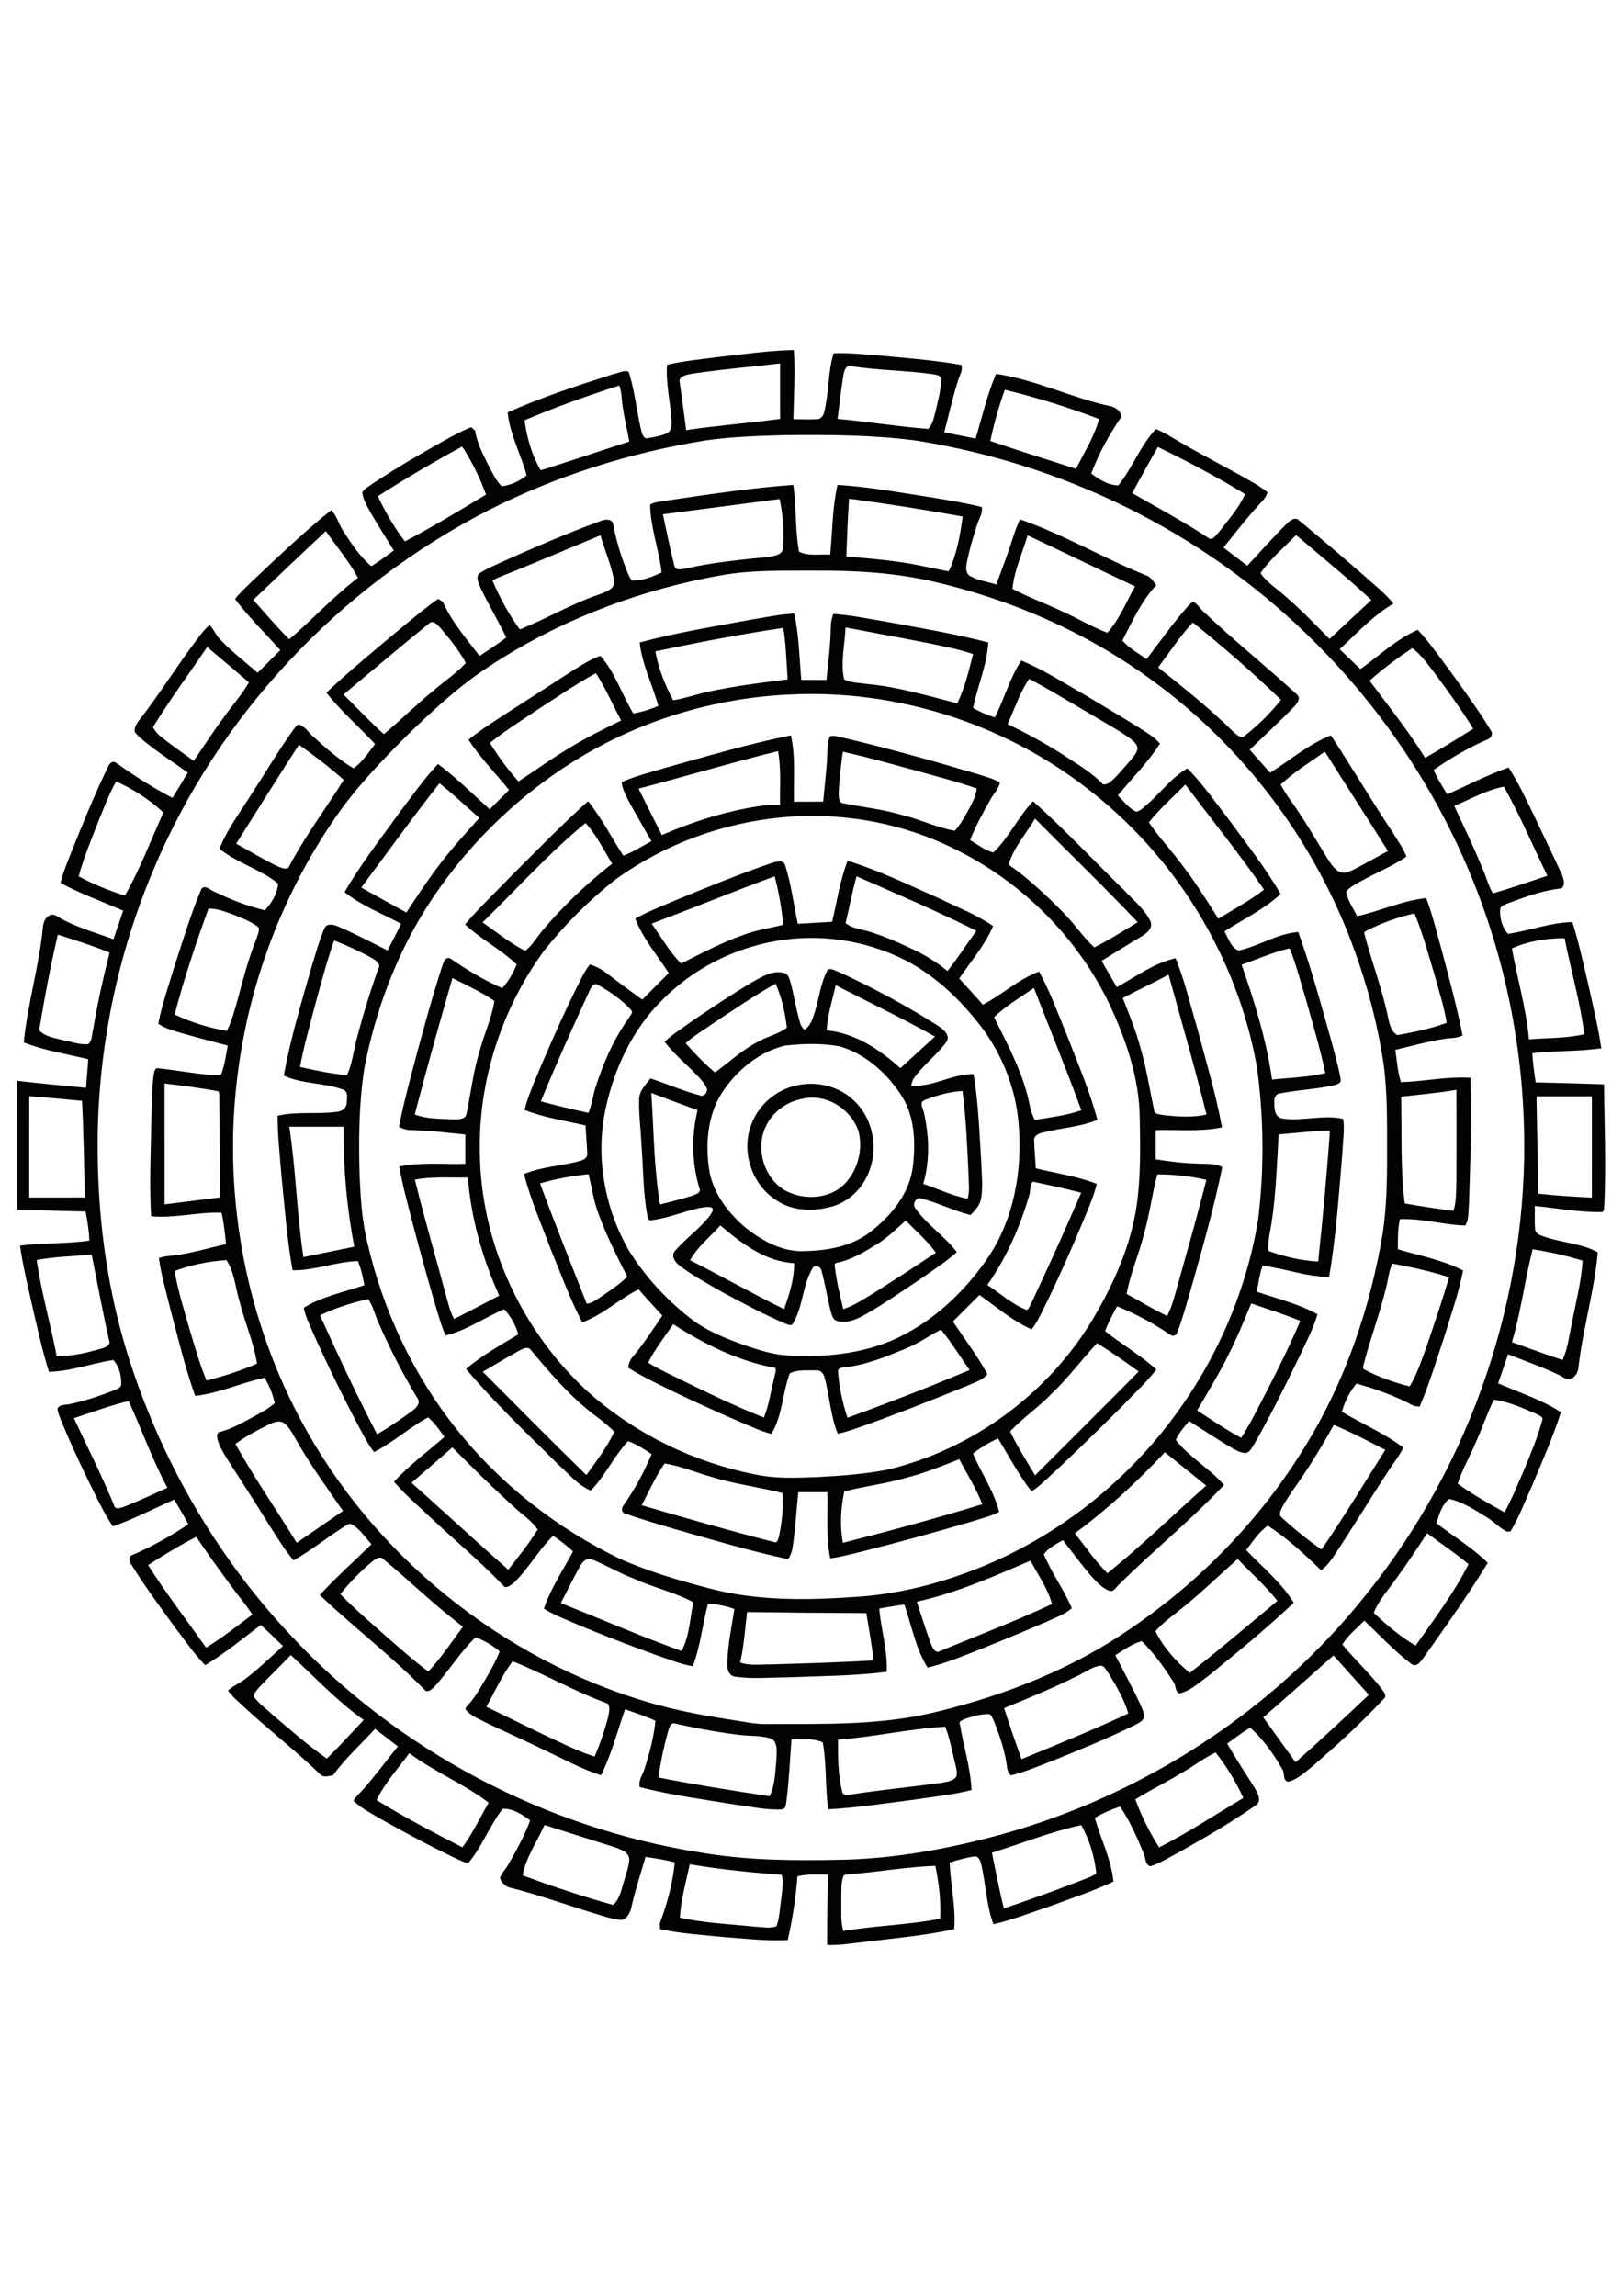 <?xml version="1.0" encoding="UTF-8" standalone="no"?>
<svg
   xmlns:dc="http://purl.org/dc/elements/1.1/"
   xmlns:cc="http://creativecommons.org/ns#"
   xmlns:rdf="http://www.w3.org/1999/02/22-rdf-syntax-ns#"
   xmlns:svg="http://www.w3.org/2000/svg"
   xmlns="http://www.w3.org/2000/svg"
   xmlns:sodipodi="http://sodipodi.sourceforge.net/DTD/sodipodi-0.dtd"
   xmlns:inkscape="http://www.inkscape.org/namespaces/inkscape"
   width="210mm"
   height="297mm"
   viewBox="0 0 595.276 841.89"
   version="1.1"
   id="svg226"
   sodipodi:docname="sun_mandala_2.svg"
   inkscape:version="0.92.4 (5da689c313, 2019-01-14)">
  <title
     id="title1059">Sun Mandala</title>
  <defs
     id="defs230" />
  <sodipodi:namedview
     pagecolor="#ffffff"
     bordercolor="#666666"
     borderopacity="1"
     objecttolerance="10"
     gridtolerance="10"
     guidetolerance="10"
     inkscape:pageopacity="0"
     inkscape:pageshadow="2"
     inkscape:window-width="3840"
     inkscape:window-height="2004"
     id="namedview228"
     showgrid="false"
     units="mm"
     inkscape:zoom="1.251579"
     inkscape:cx="870.51682"
     inkscape:cy="238.05489"
     inkscape:window-x="-16"
     inkscape:window-y="-16"
     inkscape:window-maximized="1"
     inkscape:current-layer="svg226" />
  <g
     id="g1097"
     transform="matrix(0.755,0,0,0.755,-3.15,87.012)">
    <path
       d="m 352.98,58.15 c 12.25,-1.36 24.49,-3.12 36.83,-3.4 0.78,11.2 -0.05,22.42 -0.21,33.63 3.78,-0.08 7.58,0.2 11.37,-0.04 2.02,0.07 3.26,-1.77 3.63,-3.54 2.27,-9.35 1.71,-19.21 4.54,-28.46 7.62,-0.33 15.23,0.59 22.82,1.13 13.11,1.22 26.26,2.24 39.24,4.52 0.87,2.6 -0.85,4.95 -1.53,7.37 -2.72,8.32 -4.55,16.89 -6.79,25.35 5.08,1.04 10.17,2 15.24,3.06 3.19,-10.52 5.6,-21.32 9.95,-31.44 19.19,2.81 36.87,11.73 55.81,15.77 2.4,0.54 5.5,2.87 4.74,5.59 -5.81,8.4 -10.73,17.52 -14.33,27.09 3.82,2.81 8.34,5.76 13.2,5.7 6.86,-8.57 10.65,-19.32 18.22,-27.35 2.51,1.09 4.97,2.32 7.3,3.76 12.38,7.49 25.36,13.94 37.93,21.11 3.11,1.75 6.2,3.58 8.97,5.85 -0.69,2.66 -2.78,4.5 -4.52,6.47 -5.96,6.51 -11.31,13.53 -16.85,20.38 3.84,2.95 7.7,5.89 11.55,8.83 6.39,-6.79 12.51,-13.84 19.15,-20.38 1.54,-1.51 4.11,-3.65 6.1,-1.56 10.57,8.72 20.98,17.63 31.33,26.61 4.9,4.47 10.25,8.54 14.44,13.73 -9.94,5.83 -17.77,14.37 -26.13,22.15 3.38,3.19 6.66,6.5 10.09,9.65 9.15,-6.51 17.46,-14.56 27.86,-19.06 6.49,7.05 11.92,14.99 17.63,22.67 6.11,8.6 12.37,17.11 17.8,26.16 1.42,1.59 0.21,3.75 -1.54,4.39 -9.24,3.96 -17.97,9.08 -26.2,14.83 1.83,4.15 4.23,8 6.61,11.86 9.89,-4.45 19.56,-9.46 29.82,-13.03 5.16,7.98 9.07,16.68 13.25,25.19 4.21,9.04 8.63,17.99 12.75,27.08 0.76,1.99 1.73,5.04 -0.48,6.44 -9.03,0.95 -17.62,4.18 -26.08,7.31 -1.43,0.73 -3.66,1.17 -3.58,3.22 -0.11,4.08 1.02,8.42 3.79,11.54 10.51,-1.52 20.63,-5.53 31.33,-5.72 3.38,10.78 5.7,21.85 8.31,32.83 2.04,9.46 4.39,18.88 5.74,28.48 -11.11,1.55 -22.39,1.12 -33.53,2.39 0.29,4.75 0.91,9.47 1.66,14.16 11.07,0.25 22.14,0.56 33.21,0.93 0.16,19.51 1.04,39.04 0.13,58.54 -0.31,1.17 0.33,3.66 -1.62,3.51 -10.79,0.15 -21.45,-1.89 -32.15,-2.98 0.08,3.78 -0.18,7.59 0.13,11.37 0.08,1.34 1.26,2.28 2.4,2.81 9.05,3.72 19.37,3.6 28.05,8.33 -1.64,18.88 -7.28,37.17 -9.38,56 -0.21,2.4 -1.69,4.94 -4.11,5.63 -2.11,0.4 -3.7,-1.35 -5.5,-2.09 -7.97,-3.85 -16.36,-6.73 -24.6,-9.96 -1.61,4.69 -3.2,9.38 -4.82,14.07 10.22,4.54 21.09,7.9 30.53,14.03 -3.99,12.41 -9.32,24.34 -14.32,36.37 -3.34,7.22 -6.04,14.8 -10.24,21.58 -0.46,0.01 -1.38,0.02 -1.85,0.03 -3.56,-1.88 -6.29,-5.03 -9.79,-7.04 -5.72,-3.51 -11.54,-7.4 -18.18,-8.82 -3.46,2.84 -4.8,7.61 -6.17,11.77 8.33,6.42 17.44,11.9 25,19.27 -9.52,15.5 -20.05,30.36 -30.58,45.19 -1.65,2.19 -3.87,6.39 -6.99,3.58 -8.08,-6.18 -15.01,-13.72 -22.4,-20.69 -3.67,3.74 -7.9,7.05 -10.67,11.58 6,7.35 13.05,13.77 18.86,21.27 1.07,1.55 3.22,3.7 1.04,5.34 -10.58,11.41 -22.16,21.88 -33.87,32.11 -3.86,2.99 -7.51,6.79 -12.4,7.96 -2.78,-0.6 -1.47,-4.39 -2.92,-6.26 -4.2,-7.33 -9.2,-14.38 -15.52,-20.04 -3.87,2.35 -7.44,5.15 -11.14,7.76 4.19,7.34 8.86,14.39 13.37,21.54 1.48,2.52 3.75,6.75 0.21,8.61 -11.74,8.28 -24.25,15.41 -36.74,22.49 -4.67,2.42 -9.16,5.35 -14.19,6.97 -2.62,-0.78 -2.21,-4.16 -3.2,-6.2 -3.21,-7.88 -6.72,-15.75 -11.48,-22.83 -4.26,1.45 -8.45,3.18 -12.28,5.54 2.93,10.33 8.02,20.14 9.05,30.93 -9.94,4.59 -20.32,8.09 -30.58,11.85 -9.18,3.12 -18.26,6.62 -27.72,8.86 -3.53,-9.48 -3.65,-19.76 -6.03,-29.52 -0.36,-1.49 -1.05,-3.23 -2.78,-3.47 -4.23,0.54 -8.38,1.67 -12.41,3.05 0.34,10.81 3.04,21.51 2.16,32.34 -13.7,3 -27.71,4.22 -41.6,5.96 -6.7,0.65 -13.37,1.93 -20.12,1.7 -0.08,-11.39 0.21,-22.78 0.39,-34.17 -4.96,0.09 -10.01,-0.49 -14.84,0.85 -0.81,10.41 -2.34,20.79 -4.72,30.96 -10.64,0.52 -21.27,-0.79 -31.87,-1.55 -10.08,-1.05 -20.26,-1.63 -30.18,-3.81 -0.02,-0.7 -0.04,-2.09 -0.06,-2.79 3.57,-9.53 6.24,-19.52 7.27,-29.65 -4.69,-1.19 -9.46,-1.91 -14.23,-2.64 -2.38,8.35 -5.16,16.59 -7,25.08 -0.73,2.61 -2.52,6.05 -5.77,5.48 -5,-0.66 -9.74,-2.46 -14.55,-3.87 -13,-4.06 -25.86,-8.6 -39.08,-11.89 -2.02,-0.77 -3.75,-2.49 -4.29,-4.6 0.81,-2.54 2.97,-4.35 4.18,-6.69 3.89,-6.86 7.77,-13.79 10.47,-21.21 -3.79,-2.89 -8.51,-5.9 -13.32,-5.65 -6.37,8.16 -9.92,18.22 -16.6,26.18 -1.49,0.37 -2.86,-0.74 -4.22,-1.17 -12.49,-5.83 -24.63,-12.36 -36.67,-19.06 -5.13,-3.06 -10.63,-5.67 -14.99,-9.83 1.17,-2.26 3.23,-3.81 4.85,-5.72 5.81,-6.69 11.14,-13.78 16.69,-20.7 -3.66,-2.87 -7.4,-5.64 -11.07,-8.5 -6.9,7.41 -14.44,14.31 -20.43,22.5 -1.89,0.32 -4.18,1.15 -5.88,-0.12 -11.39,-11.02 -23.91,-20.79 -35.62,-31.46 -3.29,-3.06 -6.81,-5.92 -9.55,-9.51 2.34,-2.21 5.37,-3.39 7.92,-5.31 6.7,-4.95 12.6,-10.85 18.83,-16.35 -3.59,-3.41 -7.12,-6.89 -10.77,-10.25 -8.89,6.67 -17.47,13.84 -27.04,19.56 -5.38,-5.56 -9.78,-11.96 -14.47,-18.1 -7.3,-10.07 -14.74,-20.07 -21.3,-30.64 -1,-1.37 -1.86,-3.83 0.19,-4.72 9.58,-4.1 18.79,-9.16 27.39,-15.05 -2.13,-4.07 -4.52,-8 -6.85,-11.95 -9.9,4.42 -19.58,9.41 -29.82,13.03 -4.97,-7.43 -8.59,-15.64 -12.59,-23.61 -4.26,-8.87 -8.42,-17.79 -12.17,-26.89 -0.83,-2.17 -1.86,-4.31 -2.15,-6.63 1.04,-2.31 4.04,-1.75 6.06,-2.29 7.25,-1.49 14.3,-3.91 21.2,-6.55 1.38,-0.73 3.71,-1.13 3.73,-3.1 0.1,-4.17 -0.96,-8.64 -3.88,-11.76 -10.45,1.67 -20.56,5.5 -31.21,5.76 -3.1,-9.57 -5.14,-19.43 -7.5,-29.19 -2.35,-10.66 -5.02,-21.27 -6.6,-32.08 11.18,-1.5 22.54,-0.81 33.7,-2.46 -0.14,-4.77 -0.89,-9.48 -1.85,-14.14 -11.08,-0.22 -22.15,-0.57 -33.23,-0.91 0,-20.85 -0.01,-41.71 0,-62.56 11.14,1.27 22.31,2.34 33.47,3.4 0.36,-4.63 0.75,-9.26 1.09,-13.89 -10.49,-2.56 -21.29,-4.18 -31.37,-8.16 1.96,-18.95 7.55,-37.33 9.37,-56.3 0.22,-2.38 1.53,-5.18 4.1,-5.69 2.32,-0.25 4,1.71 5.97,2.59 7.73,3.86 16.05,6.33 24.16,9.27 1.55,-4.64 3.16,-9.26 4.73,-13.89 -10.18,-4.37 -20.63,-8.16 -30.4,-13.42 1.06,-4.9 3.13,-9.49 4.89,-14.16 5.66,-14.15 11.37,-28.3 18.03,-42.02 0.59,-1.65 2.21,-3.51 4.04,-2.17 8.75,6.23 17.84,12.06 27.39,17.02 2.53,-4.07 5,-8.18 7.44,-12.3 -7.1,-5.05 -14.44,-9.77 -21.19,-15.28 -1.67,-1.42 -3.48,-2.77 -4.65,-4.66 -0.07,-2.03 0.96,-3.85 2.16,-5.39 10.46,-13.38 19.28,-27.94 29.68,-41.35 1.38,-1.82 2.89,-3.53 4.58,-5.06 1.92,2.02 2.92,4.7 4.84,6.73 5.62,6.1 12.27,11.1 18.51,16.54 3.67,-3.68 7.35,-7.35 11.02,-11.02 -7.39,-8.21 -15.31,-15.99 -22.01,-24.8 2.53,-3.27 5.64,-6.01 8.57,-8.89 12.48,-11.72 24.82,-23.65 38.22,-34.31 2.81,2.93 3.65,7.07 5.92,10.37 3.92,6.06 7.96,12.26 13.58,16.9 3.73,-2.39 7.3,-5.02 10.85,-7.66 -3.76,-6.14 -7.69,-12.17 -11.29,-18.41 -1.65,-3.08 -3.59,-6.17 -4.05,-9.7 1.01,-1.92 3.16,-2.9 4.81,-4.2 11.34,-7.52 23.09,-14.42 34.98,-21.03 4.31,-2.34 8.58,-4.77 13.17,-6.53 0.47,0.42 1.42,1.25 1.89,1.67 0.95,6.23 4.03,11.84 6.75,17.44 1.87,3.28 3.34,6.96 6.17,9.56 4.44,-0.46 8.62,-2.51 12.08,-5.27 -2.75,-10.28 -8.13,-19.88 -9.19,-30.58 16.61,-7.45 33.99,-13.07 51.32,-18.6 2.39,-0.39 5.14,-2.14 7.44,-1.2 3.06,9.39 3.87,19.33 6.2,28.9 0.44,1.48 1.1,3.97 3.18,3.39 3.16,-0.53 6.41,-1.06 9.34,-2.43 2.16,-1.17 2.21,-3.99 2.12,-6.14 -0.56,-9.03 -2.85,-17.94 -2.2,-27.04 8.13,-1.97 16.5,-2.65 24.77,-3.79 m -13.1,8.19 c -2.34,0.47 -6.33,1.16 -5.45,4.44 1.09,7.63 2.11,15.26 3.09,22.9 15.15,-2.3 30.45,-3.41 45.63,-5.48 -0.04,-8.98 -0.02,-17.96 -0.01,-26.94 -14.42,1.73 -28.91,2.88 -43.26,5.08 m 74.09,0.39 c -1.28,7.11 -1.92,14.31 -2.91,21.47 14.7,1.32 29.3,3.72 44,4.88 2.36,-2.26 2.79,-5.71 3.67,-8.71 1.06,-5.12 2.71,-10.24 2.54,-15.51 -0.04,-2.02 -2.3,-1.97 -3.74,-2.34 -13.14,-1.94 -26.49,-1.83 -39.61,-3.92 -2.7,-0.98 -3.63,2.14 -3.95,4.13 m -154.94,22.12 c 1.06,8.45 3.53,16.92 7.8,24.33 14.42,-4.48 28.7,-9.39 43.08,-13.97 -1.25,-7.08 -3.14,-14.05 -3.72,-21.23 -0.12,-2.03 -0.46,-4.05 -1.15,-5.98 -15.56,4.95 -30.98,10.47 -46.01,16.85 m 233.28,-14.8 c -2.91,8.11 -5.25,16.44 -7.04,24.88 13.81,4.77 27.78,9.01 41.66,13.56 3.88,-7.99 8.89,-15.57 11.17,-24.23 -14.93,-5.7 -30.25,-10.47 -45.79,-14.21 m -105.21,22.01 c -13.35,0.31 -26.74,0.73 -39.97,2.56 -36.64,5.9 -72.48,17.15 -105.6,33.93 -72.33,37.01 -131.43,99.75 -162.86,174.79 -17.41,41.22 -26.63,85.87 -27.05,130.61 -0.31,34.83 3.95,69.84 14.13,103.2 15.71,51.03 42.83,98.64 79.4,137.6 52.31,56.22 123.84,93.98 199.69,105.83 22.17,3.79 44.75,3.93 67.18,3.49 26.89,-0.47 53.54,-5.43 79.41,-12.54 69.08,-19.3 132.09,-60.34 176.68,-116.64 51.09,-63.55 78.78,-145.44 76.41,-226.98 -1.18,-45.29 -11.39,-90.34 -29.97,-131.66 -29.02,-64.78 -78.43,-120.22 -139.57,-156.31 -38.64,-22.94 -81.72,-38.26 -126.09,-45.26 -20.47,-2.67 -41.18,-2.79 -61.79,-2.62 M 187.72,125.77 c 3.66,7.7 7.95,15.18 13.16,21.95 13.45,-7.03 26.4,-14.94 39.41,-22.74 -2.99,-8.17 -6.86,-16.06 -11.6,-23.36 -13.94,7.55 -27.62,15.6 -40.97,24.15 m 366.44,-1.53 c 12.66,7.29 25.57,14.17 37.76,22.24 1.98,0.19 3.06,-2.01 4.34,-3.21 4.53,-5.97 9.73,-11.61 12.78,-18.55 -13.71,-8.33 -27.93,-15.87 -42.37,-22.87 -4.29,7.4 -8.35,14.92 -12.51,22.39 m -426.95,51.88 c 5.78,6.43 11.33,13.08 17.49,19.15 11.35,-9.7 21.49,-20.79 33.36,-29.88 -4.34,-8.11 -10.37,-15.13 -15.57,-22.69 -11.84,11.06 -23.58,22.22 -35.28,33.42 m 489.28,-12.98 c 3.16,4.56 7.98,7.47 12.03,11.14 7.56,6.54 14.54,13.69 21.53,20.83 6.76,-6.32 13.5,-12.67 20.34,-18.92 -11.78,-10.98 -24.34,-21.08 -36.56,-31.56 -5.94,6.01 -12.46,11.56 -17.34,18.51 m -538,74.78 c 1.02,2.04 2.59,3.72 4.4,5.1 4.99,3.93 10.23,7.54 15.37,11.28 4.87,-6.88 9.31,-14.05 14.38,-20.79 4.08,-5.82 8.9,-11.13 12.47,-17.31 -6.76,-5.74 -13.48,-11.52 -20.29,-17.2 -8.76,12.98 -18.09,25.59 -26.33,38.92 m 591.03,-22.54 c 9.2,12.33 18.83,24.38 26.98,37.45 7.93,-4.45 15.64,-9.3 23.36,-14.12 -5.87,-9.52 -12.48,-18.56 -19.13,-27.54 -3.26,-4.07 -6.21,-8.54 -10.49,-11.62 -7.22,4.85 -14.26,10 -20.72,15.83 M 52.51,282.29 c -3.62,9.27 -7.48,18.48 -10.13,28.09 7.13,3.9 14.73,6.93 22.47,9.37 7.37,-12.88 12.57,-26.87 18.71,-40.35 -6.7,-6.26 -14.6,-11.35 -22.97,-15.09 -3.26,5.72 -5.53,11.92 -8.08,17.98 m 658.14,-6.12 c 4.86,10.47 9.84,20.89 14.22,31.58 1.51,3.63 2.47,7.52 4.57,10.89 8.91,-2.53 17.64,-5.65 26.45,-8.52 -7.05,-14.41 -13.26,-29.27 -21.13,-43.27 -8.54,1.6 -16.15,6.05 -24.11,9.32 m -678.38,62.54 c -3.59,15.36 -6.52,30.89 -9.07,46.46 3.03,3.27 7.71,3.7 11.79,4.82 3.94,0.78 7.86,2.21 11.92,1.95 2.21,-1.52 1.78,-4.84 2.53,-7.16 2,-12.59 4.88,-24.99 7.96,-37.34 -8.21,-3.36 -16.68,-6.07 -25.13,-8.73 m 706.39,6.69 c 2.61,14.75 6.98,29.18 8.25,44.16 8.99,-0.72 18.13,-0.45 26.95,-2.47 -2.1,-15.77 -6.5,-31.1 -9.63,-46.67 -8.68,0.04 -17.62,1.39 -25.57,4.98 M 18.38,417.13 c -0.02,16.42 -0.01,32.84 -0.01,49.26 9.01,-0.01 18.02,0 27.03,-0.01 -0.45,-15.65 -0.5,-31.33 -1.42,-46.97 -8.53,-0.8 -17.06,-1.57 -25.6,-2.28 m 732.22,0.13 c 0.22,15.77 0.69,31.53 0.91,47.3 8.63,0.91 17.3,1.48 25.98,1.86 0.02,-16.38 0,-32.77 0.01,-49.16 -8.97,-0.01 -17.94,0 -26.9,0 m -11.95,119.37 c 8.18,2.93 16.33,5.99 24.62,8.66 2.51,-5.45 3.09,-11.5 4.41,-17.3 1.89,-10.29 4.73,-20.46 5.3,-30.95 -7.93,-2.46 -16.08,-4.23 -24.27,-5.5 -3.79,14.93 -5.64,30.31 -10.06,45.09 M 22,496.73 c 2.22,15.73 6.75,31.02 9.69,46.62 7.26,0.28 14.43,-1.54 21.38,-3.45 1.75,-0.58 4.88,-1.4 4.18,-3.87 -3.17,-13.9 -5.75,-27.92 -8.54,-41.9 -8.91,0.74 -17.89,0.99 -26.71,2.6 m 698.89,89.08 c -2.78,6.56 -6.4,12.76 -8.58,19.58 7.2,5.22 15,9.58 22.76,13.9 3.76,-6.95 6.74,-14.29 9.88,-21.54 3.05,-7.52 6.26,-15.04 8.35,-22.9 0.97,-2.07 -1.67,-2.61 -2.92,-3.4 -6.57,-2.9 -13.31,-5.84 -20.47,-6.88 -3.41,6.9 -5.81,14.24 -9.02,21.24 M 40.07,573.56 c 6.74,14.39 13.91,28.6 19.93,43.32 1.65,1.03 3.53,-0.06 5.17,-0.56 6.87,-2.77 13.57,-5.95 20.34,-8.94 -7.33,-13.56 -12.42,-28.15 -18.84,-42.13 -9.06,2.11 -17.75,5.5 -26.6,8.31 m 642.49,77.75 c -3.82,5.5 -8.57,10.49 -11.01,16.82 6.26,5.89 12.84,11.58 20.32,15.89 9.01,-12.87 18.62,-25.47 25.71,-39.54 -6.41,-5.39 -13.41,-10.01 -20.11,-15.02 -4.85,7.36 -9.67,14.75 -14.91,21.85 M 76.11,644.93 c 8.76,13.79 18.76,26.75 28.2,40.08 7.84,-4.82 15.1,-10.49 22.43,-16.04 -2.98,-4.84 -6.8,-9.07 -10.11,-13.67 -5.82,-7.95 -11.64,-15.9 -17.09,-24.1 -8.07,4.11 -15.82,8.83 -23.43,13.73 m 69.32,43.69 c -5.01,5.25 -10.26,10.25 -15.22,15.54 -1.11,1.39 -2.76,2.76 -2.71,4.7 2.49,3.34 5.91,5.82 8.95,8.64 8.65,7.34 17.17,14.9 26.48,21.4 6.21,-6.03 11.98,-12.48 17.94,-18.75 -12.95,-9.17 -23.78,-20.87 -35.44,-31.53 m 472.43,30.28 c 5.23,7.26 10.45,14.53 15.69,21.79 12.09,-10.67 23.88,-21.68 35.6,-32.75 -5.74,-6.37 -11.45,-12.76 -17.17,-19.14 -11.35,10.06 -22.66,20.16 -34.12,30.1 m -39.26,26.73 c -7.5,4.6 -15.44,8.43 -22.9,13.09 3.02,8.15 6.88,16.02 11.6,23.32 14.07,-7.21 27.33,-15.88 40.87,-24.02 -3.58,-7.85 -8.13,-15.28 -13.43,-22.08 -5.72,2.64 -10.66,6.62 -16.14,9.69 M 203,736.31 c -5.45,7.46 -11.88,14.34 -15.86,22.77 13.51,8.31 27.57,15.72 41.68,22.93 4.92,-6.82 8.62,-14.4 12.72,-21.71 -12.06,-9.19 -26.35,-14.95 -38.54,-23.99 m 55.05,59.33 c 14.46,5.31 29.08,10.21 43.93,14.34 3.3,-2.79 3.97,-7.26 5.23,-11.15 0.98,-3.59 2.4,-7.11 2.67,-10.85 -0.1,-3.72 -4.22,-4.97 -7.09,-6.03 -11.36,-3.62 -22.75,-7.13 -34.1,-10.78 -3.6,8.11 -8.97,15.65 -10.64,24.47 m 228,-11.02 c 1.84,9.04 3.57,18.1 5.78,27.06 12.56,-4.2 25.02,-8.72 37.38,-13.48 2.53,-1.11 5.28,-1.84 7.55,-3.46 -0.83,-8.16 -3.3,-16.35 -7.3,-23.53 -14.82,3.23 -28.95,8.92 -43.41,13.41 m -146.82,5.63 c -1.75,8.61 -4.35,17.11 -4.75,25.94 11.98,2.63 24.29,3.1 36.46,4.39 3.45,0.09 7.13,1.06 10.46,-0.25 1.55,-4.26 1.61,-8.9 2.31,-13.34 0.3,-3.86 1.37,-7.82 0.21,-11.62 -14.95,-1.15 -29.9,-2.63 -44.69,-5.12 m 77.67,4.83 c -1.11,0.22 -2.75,-0.15 -3.15,1.27 -1.13,3.37 -0.78,7.04 -0.89,10.56 0.17,5.24 -0.55,10.63 1.02,15.73 15.59,-2.63 31.5,-2.89 47.02,-5.96 0.46,-8.6 -0.59,-17.28 -2.33,-25.69 -13.96,0.52 -27.76,3 -41.67,4.09 z"
       id="path209"
       inkscape:connector-curvature="0"
       style="opacity:1;fill:#020202" />
    <path
       d="m 328.87,127.75 c 20.16,-2.95 40.35,-6.01 60.68,-7.5 1.61,10.75 0.76,21.75 2.8,32.44 4.64,2.35 10.13,1.13 15.13,1.46 1.1,-11.3 1.01,-22.78 3.54,-33.89 16.09,0.99 31.99,4.02 47.91,6.45 7.43,1.29 14.9,2.43 22.2,4.33 0.53,3.12 -1.43,5.75 -2.29,8.6 -1.95,6.01 -3.75,12.09 -4.98,18.29 -0.46,2.25 -0.67,5.23 1.58,6.62 3.94,2.16 8.5,2.76 12.75,4.09 2.21,-5.95 4.42,-11.9 6.47,-17.91 1.61,-4.6 2.8,-9.37 5.1,-13.69 21.08,7.26 40.37,18.79 61.02,27.1 2.36,0.76 3.71,2.98 5.12,4.86 -7.32,7.68 -11.63,17.58 -16.47,26.87 3.29,3.75 7.72,6.18 11.75,9.02 6.61,-8.64 12.86,-17.58 20.1,-25.72 0.84,-0.71 1.54,-1.94 2.73,-2.03 2.09,1.08 3.2,3.34 4.96,4.84 14.55,13.77 30.19,26.32 44.96,39.85 2.69,1.93 0.22,4.85 -1.42,6.52 -6.87,7.07 -14.17,13.71 -21.24,20.58 3.28,3.73 6.61,7.44 9.93,11.15 9.75,-6.16 18.68,-13.87 29.5,-18.14 10.26,15.56 19.73,31.63 30.05,47.16 2.37,3.81 4.97,7.52 6.69,11.7 -8.22,5.65 -17.75,8.99 -26.17,14.3 -1.21,0.8 -2.45,1.65 -3.18,2.93 0.81,4.25 3.52,7.84 5.34,11.71 11.31,-2.48 22.01,-7.6 33.61,-8.79 3.17,8.54 5.29,17.43 7.75,26.2 3.53,13.44 7.2,26.86 9.89,40.5 -2.73,1.49 -5.91,1.17 -8.87,1.69 -8.06,1.21 -15.89,3.49 -23.82,5.34 0.83,5.23 1.09,10.61 2.76,15.68 11.27,-0.34 22.44,-2.86 33.74,-2.12 0.85,20.21 -0.1,40.46 -0.66,60.68 -0.41,3.67 0.12,7.75 -1.78,11.06 -10.62,-0.24 -21.1,-3.57 -31.8,-3.07 -1.11,4.8 -0.99,9.74 -0.98,14.63 10.62,3.15 21.75,5.16 31.67,10.29 -2.12,10.92 -5.88,21.45 -9.1,32.08 -3.82,11.41 -7.28,22.98 -12.01,34.07 -0.68,-0.08 -2.03,-0.25 -2.71,-0.33 -8.84,-4.73 -18.33,-8.24 -27.98,-10.87 -3.31,3.98 -5.71,8.7 -7.09,13.69 9.89,5.88 20.64,10.4 29.83,17.4 -1.89,4.16 -4.95,7.61 -7.33,11.48 -8.76,13.32 -16.99,26.98 -25.8,40.26 -1.94,2.87 -3.89,5.83 -6.79,7.83 -8.07,-7.83 -16.43,-15.51 -25.88,-21.69 -4.42,3.06 -7.27,7.7 -10.52,11.87 7.89,8.33 17.05,15.71 23.11,25.57 -13.27,12.55 -27.44,24.16 -41.62,35.67 -4.41,3.12 -8.56,7.24 -14,8.38 -2.12,-0.82 -1.5,-3.94 -2.84,-5.58 -4.48,-7.04 -9.41,-13.91 -15.36,-19.8 -4.74,1.32 -8.75,4.27 -12.87,6.84 4.12,7.96 8.4,15.85 12.22,23.96 0.83,2.15 2.18,4.49 1.45,6.86 -1.04,1.76 -3.12,2.46 -4.81,3.43 -12.97,6.32 -26.34,11.79 -39.73,17.16 -6.61,2.51 -13.13,5.37 -20.03,6.97 -0.59,-1.07 -1.37,-2.06 -1.6,-3.27 -0.93,-8.18 -3.63,-16.03 -6.68,-23.63 -0.73,-1.1 -1.06,-3.21 -2.82,-2.89 -3.62,0.09 -7.19,0.99 -10.58,2.2 -1.33,0.64 -3.79,1.08 -2.84,3.12 1.74,10.54 5.1,20.82 5.58,31.55 -9.54,2.46 -19.39,3.37 -29.1,4.85 -13.48,1.71 -26.93,3.81 -40.51,4.52 -1.57,-10.78 -0.71,-21.77 -2.67,-32.51 -4.77,-2.15 -10.12,-1.38 -15.19,-1.5 -0.74,9.94 -1.19,19.91 -2.43,29.82 -0.34,1.56 -0.2,4.11 -2.37,4.22 -7.38,0.43 -14.68,-1.3 -21.97,-2.21 -15.68,-2.59 -31.51,-4.64 -46.93,-8.59 -0.87,-3.38 1.57,-6.18 2.44,-9.26 2.4,-7.47 4.38,-15.14 5.17,-22.96 -4.77,-2.24 -9.8,-3.85 -14.77,-5.57 -3.71,10.73 -6.58,21.83 -11.66,32.03 -9.7,-3.1 -18.62,-8.08 -27.81,-12.36 -9.23,-4.55 -18.66,-8.66 -27.92,-13.12 -3.48,-1.92 -7.58,-3.23 -10.08,-6.5 l 0.13,-0.97 c 4.07,-4.05 6.82,-9.13 9.73,-14.01 2.46,-4.28 4.95,-8.58 6.71,-13.2 -3.48,-2.95 -7.43,-5.32 -11.74,-6.84 -7.32,7.13 -12.72,15.9 -19.49,23.51 -1.26,1.17 -2.72,3.08 -4.68,2.55 -16.16,-16.6 -34.7,-30.68 -51.5,-46.62 7.97,-8.6 16.74,-16.43 25.12,-24.64 -3.09,-3.38 -5.57,-7.59 -9.75,-9.74 -1.27,-0.63 -2.41,0.67 -3.47,1.16 -8.35,5.26 -16.01,11.57 -24.63,16.39 -4.42,-5.2 -7.94,-11.09 -11.61,-16.83 -6.75,-10.89 -13.69,-21.67 -20.65,-32.42 -2.11,-3.64 -4.75,-7.31 -4.93,-11.66 0.19,-0.32 0.57,-0.96 0.75,-1.29 6.27,-1.45 11.83,-4.8 17.46,-7.79 3.39,-1.94 6.92,-3.74 9.84,-6.38 -0.95,-4.35 -2.59,-8.54 -4.96,-12.31 -11.36,2.41 -22.06,7.55 -33.68,8.81 -5.05,-14.01 -8.41,-28.57 -12.26,-42.94 -1.88,-7.98 -4.28,-15.86 -5.37,-24 3.24,-1.2 6.74,-1.07 10.1,-1.66 7.6,-1.29 15.02,-3.4 22.52,-5.16 -0.54,-5.1 -1.05,-10.22 -2.18,-15.23 -11.44,-0.39 -22.76,2.79 -34.21,1.75 -0.96,-15.84 -0.11,-31.72 0.12,-47.57 0.31,-7.07 0.17,-14.19 1.12,-21.21 0.29,-1.13 0.41,-3.22 2,-3.15 9.09,1.02 18.1,2.72 27.23,3.42 1.2,-0.14 3.42,0.61 3.8,-1.08 1.54,-4.3 2.06,-8.87 2.96,-13.32 -7.59,-1.98 -15.17,-3.98 -22.7,-6.14 -3.81,-1.15 -7.76,-2.15 -11.05,-4.49 1.85,-9.56 5.12,-18.77 7.92,-28.07 4.07,-12.41 7.79,-24.99 12.86,-37.03 1.4,-2.82 4.35,0.05 6.18,0.87 7.95,3.79 16.22,7.12 24.81,9.14 3.32,-3.54 6.07,-8.05 6.41,-12.98 -8.41,-6.81 -19.29,-9.82 -27.88,-16.4 -0.82,-1.08 0.42,-2.42 0.68,-3.52 4.05,-8.6 9.79,-16.24 14.79,-24.29 6.73,-10.26 12.91,-20.87 20.08,-30.83 0.8,-0.82 1.54,-2.7 3,-2.02 2.71,1.08 4.26,3.88 6.45,5.72 6.14,5.58 12.41,11.16 19.59,15.39 4.33,-3.11 7.18,-7.68 10.43,-11.81 -7.82,-8.38 -16.56,-15.94 -23.66,-24.97 11.82,-11.09 24.36,-21.38 36.8,-31.78 5.73,-4.67 11.36,-9.5 17.45,-13.72 1.09,0.61 2.38,1.13 2.81,2.44 4.35,9.31 11.19,17.11 17.34,25.25 4.37,-2.91 8.82,-5.71 12.96,-8.95 -3.94,-8.36 -8.81,-16.24 -12.69,-24.62 -0.73,-2.02 -2.37,-4.95 -0.18,-6.63 3.52,-2.38 7.56,-3.88 11.38,-5.73 15.57,-6.95 31.22,-13.75 47.25,-19.57 2.18,-1 5.87,-1.35 6.25,1.83 1.6,8.45 4.21,16.72 7.56,24.64 0.61,0.89 0.91,2.7 2.36,2.43 4.77,-0.11 9.3,-1.94 13.57,-3.95 -1.3,-11.09 -5.43,-21.78 -5.58,-33.01 2.6,-1.51 5.94,-1.35 8.86,-2.04 m 87.77,-0.8 c -0.66,9.33 -0.93,18.68 -1.31,28.03 8.9,0.88 17.83,1.47 26.67,2.88 7.76,1.02 15.35,3.03 23.06,4.38 3.96,-8.31 5.55,-17.56 6.78,-26.62 -18.33,-3.3 -36.74,-6.21 -55.2,-8.67 m -90.4,7.58 c 1.65,8.33 3.51,16.63 5.5,24.88 0.55,2.99 4.16,1.57 6.18,1.35 12.83,-2.91 25.93,-4.15 39,-5.44 2.71,-0.53 6.7,-0.61 7.6,-3.84 0.55,-8.13 0.22,-16.4 -1.63,-24.36 -18.89,2.47 -37.77,4.93 -56.65,7.41 m -72.84,27.87 c -3.36,1.38 -6.84,2.49 -10.01,4.29 3.58,8.34 7.89,16.49 13.35,23.78 13.07,-5.27 25.28,-12.55 38.68,-17.06 2.96,-1.19 7.56,-2.48 7.13,-6.54 -1.39,-7.59 -4.55,-14.72 -6.65,-22.13 -14.16,5.89 -28.28,11.88 -42.5,17.66 m 250,-17.63 c -2.57,8.61 -6.48,16.94 -7.38,25.96 7.83,4.16 16.21,7.18 24.21,10.99 7.38,3.28 14.32,7.51 21.89,10.36 5.94,-6.54 9.16,-14.94 13.45,-22.54 -17.44,-8.16 -34.74,-16.61 -52.17,-24.77 m -138.74,18.02 c -5.77,0.54 -11.47,1.56 -17.14,2.7 -37.57,7.54 -73.92,21.88 -105.92,43.06 -14.89,9.74 -27.94,21.94 -40.64,34.33 -12.47,12.55 -24.77,25.46 -34.69,40.18 -23.62,34.61 -39.27,74.58 -45.59,115.99 -8.91,57.22 0.29,117.12 26.25,168.9 33.44,67 95.06,119.07 166.32,141.8 15.24,4.96 31.01,8.04 46.84,10.39 5.63,0.86 11.23,2.15 16.96,1.99 27.68,-0.11 55.79,0.73 82.85,-6.12 33.15,-8.12 65.55,-20.85 93.7,-40.39 33.76,-22.96 62.84,-52.92 84.21,-87.74 19.66,-31.59 31.91,-67.37 38.06,-103.96 1.93,-12.91 2.19,-26.01 2.13,-39.05 -0.02,-14.64 0.25,-29.36 -1.75,-43.9 -2.83,-18.53 -7.61,-36.76 -13.99,-54.39 -18.91,-52.52 -53.77,-99.21 -99.07,-131.88 -31.87,-23.23 -68.76,-39.2 -107.17,-47.84 -18.37,-4.06 -37.25,-5.06 -56.01,-4.97 -11.79,0.02 -23.6,-0.16 -35.35,0.9 m -151.98,24.72 c -14.03,11.35 -27.79,23.02 -41.64,34.58 6.55,6.4 12.76,13.16 19.62,19.24 7.97,-6.64 15.35,-13.97 23.37,-20.56 5.41,-4.76 11.55,-8.69 16.45,-14.03 -3.33,-6.18 -7.84,-11.65 -12.35,-17 -1.35,-1.37 -3.4,-4.01 -5.45,-2.23 m 354.12,21.41 c 12.61,10.01 25.22,20.09 36.68,31.41 1.52,1.16 3.7,3.74 5.55,1.65 6.45,-5.06 12.32,-10.91 17.44,-17.3 -13.65,-13.21 -28.01,-25.71 -42.82,-37.61 -6.28,6.74 -11.31,14.51 -16.85,21.85 m -417.4,37.55 c -10.29,15.94 -20.36,32.02 -30.49,48.07 6.8,3.69 13.38,7.81 20.39,11.09 1.54,0.53 3.41,1.59 4.99,0.61 7.74,-14.93 17.94,-28.44 26.89,-42.67 -6.89,-6.14 -14.24,-11.77 -21.78,-17.1 m 476.91,19.36 c 1.35,2.49 2.85,4.91 4.51,7.22 6.51,9.05 12.12,18.69 17.91,28.2 1.68,2.54 3.29,5.38 6.04,6.91 2.42,1.19 5.07,-0.18 7.3,-1.2 5.5,-2.86 10.89,-5.95 16.37,-8.86 -10.11,-16.17 -20.52,-32.15 -30.66,-48.3 -7.24,5.22 -14.96,9.86 -21.47,16.03 m -520.85,60.24 c -6.15,16.9 -11.9,34.01 -16.43,51.43 7.99,3.82 16.58,6.45 25.31,7.96 2.27,-4.28 3.47,-9.01 4.85,-13.62 2.85,-10.53 5.53,-21.15 9.61,-31.29 0.46,-1.74 1.54,-3.57 1,-5.39 -3.53,-2.78 -7.81,-4.4 -11.94,-6.06 -4.01,-1.41 -8.07,-3.17 -12.4,-3.03 m 561.75,11.15 -0.31,0.71 c 3.57,13.95 8.9,27.44 11.72,41.6 0.67,2.96 1.48,6.47 4.44,7.97 8.07,-1.47 16.2,-3.07 23.9,-5.98 -1.15,-7.31 -3.44,-14.37 -5.38,-21.49 -3.17,-10.62 -6.04,-21.37 -10.23,-31.65 -8.35,1.95 -16.58,4.81 -24.14,8.84 m -583.1,73.78 c 0.03,19.57 0,39.14 0.02,58.71 9,-1.14 18.01,-2.24 27.01,-3.39 -0.07,-15.15 -0.36,-30.3 -0.43,-45.44 -0.14,-2.01 0.22,-4.15 -0.34,-6.07 -8.69,-1.65 -17.48,-2.72 -26.26,-3.81 m 600.74,6.41 c 0.41,17.27 -0.43,34.65 1.73,51.83 7.85,1.49 15.77,2.57 23.69,3.63 1.49,-4.83 1.24,-9.94 1.43,-14.93 0.04,-14.62 0.02,-29.24 0,-43.86 -8.89,1.54 -17.89,2.29 -26.85,3.33 M 89,502.1 c 1.64,9.74 4.68,19.18 7.37,28.66 2.52,8.22 4.77,16.56 8.13,24.49 8.38,-2.05 16.64,-4.7 24.53,-8.18 -1.58,-10.33 -5.95,-19.94 -8.43,-30.05 -2.14,-6.74 -2.42,-14.22 -6.44,-20.24 -8.56,0.6 -17.13,2.27 -25.16,5.32 m 588.39,8.67 c -2.84,11.49 -6.9,22.61 -10.05,34.01 -0.21,1.6 -1.33,3.37 -0.79,4.95 7.05,3.73 14.67,6.5 22.42,8.39 3.66,-5.9 5.71,-12.59 8.14,-19.05 3.81,-11.28 7.68,-22.54 11.04,-33.96 -9.01,-2.87 -18.27,-4.94 -27.57,-6.64 -1.81,3.88 -2.07,8.22 -3.19,12.3 m -542.76,65.94 c -5.57,2.74 -11.07,5.68 -16.09,9.36 9.13,16.48 19.93,31.97 29.79,48.01 7.49,-5.17 14.98,-10.31 22.48,-15.46 -7.88,-11.39 -16.07,-22.6 -22.85,-34.69 -1.76,-2.91 -3.25,-6.21 -6.11,-8.2 -2.38,-1.26 -5,0.02 -7.22,0.98 m 517.47,0.15 c -4.49,8.07 -9.17,16.03 -14.35,23.68 -3.56,5.52 -7.68,10.69 -10.82,16.48 -0.75,1.45 -1.7,3.72 0,4.9 6.06,5.54 12.46,10.75 19.21,15.42 10.93,-15.74 20.75,-32.2 31,-48.38 -8.25,-4.23 -16.46,-8.58 -25.04,-12.1 m -467.57,66.72 c -5.46,4.66 -10.56,9.8 -15.02,15.45 6.94,7.18 14.57,13.65 22.02,20.3 6.82,5.86 13.48,11.93 20.72,17.29 6.3,-6.7 11.36,-14.43 16.84,-21.78 -13.51,-10.09 -25.55,-21.97 -38.54,-32.7 -1.89,-2.14 -4.36,0.23 -6.02,1.44 m 394.22,21.98 c -4.5,3.74 -9.46,7 -13.27,11.51 3.93,7.83 9.9,14.7 16.71,20.19 14.49,-11.28 28.43,-23.25 42.56,-34.97 -5.83,-7.34 -12.89,-13.56 -19.31,-20.35 -8.9,7.87 -17.43,16.17 -26.69,23.62 m -325.57,26.06 c -5.1,6.85 -8.58,14.69 -12.73,22.11 9.3,4.61 18.68,9.08 28.02,13.64 8.08,3.74 16.07,7.83 24.57,10.57 2.58,-6 4.69,-12.2 6.4,-18.5 0.44,-2.33 1.32,-4.99 0.11,-7.21 -15.88,-5.75 -30.67,-14.33 -46.37,-20.61 m 274.56,7.06 c -11.68,5.78 -23.71,10.82 -35.78,15.7 2.66,8.32 5.47,16.59 8.48,24.79 17.39,-7.15 34.86,-14.2 51.89,-22.18 -2.11,-7.05 -5.92,-13.45 -9.73,-19.68 -1.06,-1.25 -1.72,-3.26 -3.48,-3.56 -4.23,0.37 -7.66,3.17 -11.38,4.93 m -198.79,26.26 c -2.14,7.59 -3.82,15.33 -4.91,23.14 17.92,3.52 35.96,6.41 54.02,9.09 2.93,-5.97 2.72,-12.84 3.4,-19.3 -0.01,-2.93 0.49,-7.12 -2.66,-8.65 -4.79,-1.61 -9.95,-1.17 -14.9,-1.76 -10.73,-1.26 -21.37,-3.26 -31.91,-5.6 -1.89,-0.62 -2.54,1.79 -3.04,3.08 m 82.34,4.76 c -0.07,8.41 -0.06,16.97 2,25.17 0.17,1.89 2.14,1.93 3.58,1.58 14.7,-2.31 29.51,-3.72 44.25,-5.7 2.65,-0.56 5.94,-0.69 7.67,-3.1 0.61,-2.25 -0.23,-4.54 -0.69,-6.72 -1.52,-5.86 -2.44,-11.91 -4.79,-17.51 -17.46,1 -34.58,5.01 -52.02,6.28 z"
       id="path211"
       inkscape:connector-curvature="0"
       style="opacity:1;fill:#020202" />
    <path
       d="m 369.08,185.72 c 6.94,-1.11 13.85,-2.6 20.89,-2.97 2.42,10.58 2.5,21.49 3.45,32.25 4.08,0.03 8.15,0.02 12.23,0.02 0.92,-8.66 1.99,-17.33 2.12,-26.05 0.02,-2.06 0.51,-4.08 1.18,-6.02 8.26,0.49 16.38,2.25 24.54,3.56 16.97,3.14 34.05,5.95 50.77,10.28 -0.59,10.95 -5.17,21.14 -7.37,31.79 3.31,2 6.91,3.44 10.58,4.64 4.62,-9.06 7.24,-19.08 12.83,-27.64 10.93,4.51 20.92,11.02 31.18,16.87 8.96,5.36 17.95,10.67 26.8,16.22 3.31,2.16 6.86,4.15 9.37,7.29 -5.79,9.14 -13.57,16.78 -20.4,25.12 2.77,2.82 5.21,6.18 8.86,7.96 2.4,-0.47 4.05,-2.6 5.88,-4.08 6.39,-5.6 11.53,-12.75 19.03,-17 7.48,7.62 13.59,16.44 20.12,24.86 8.64,11.85 17.77,23.44 25.16,36.14 -8.04,7.49 -18.13,12.22 -27.29,18.16 1.9,3.27 3.03,7.9 6.88,9.31 9.9,-2.17 18.73,-8.22 28.95,-9 6.34,17.54 11.2,35.58 16.25,53.52 1.55,5.97 3.34,11.91 4.37,18.01 0.49,2 -1.97,2.53 -3.37,2.91 -8.55,1.96 -17.38,2.22 -25.97,3.92 -2.04,0.13 -3.15,2.13 -2.87,4.01 -0.13,3.03 0,7.6 3.85,8.2 9.8,1.54 19.89,-2.08 29.61,0.24 0.74,5.46 -0.23,11.03 -0.42,16.53 -1.72,20.09 -3,40.3 -6.45,60.19 -11.02,-0.05 -21.48,-4.15 -32.34,-5.45 -1.41,4.08 -1.98,8.38 -2.81,12.61 9.91,3.45 20.27,5.89 29.54,10.96 -2.08,7.11 -5.67,13.65 -8.71,20.38 -7.07,14.44 -14.1,28.92 -22.14,42.85 -1.17,1.66 -2.07,4.1 -4.43,4.2 -2.96,-0.32 -5.5,-2.04 -8.02,-3.48 -6.42,-3.94 -12.75,-8.01 -19.09,-12.06 -2.41,2.86 -4.94,5.68 -6.48,9.15 6.62,8.5 16.39,13.79 23.43,21.9 -16.11,17.13 -34.47,31.96 -51.17,48.5 -1.37,1.19 -2.36,3.62 -4.59,2.88 -3.93,-1.58 -6.72,-4.95 -9.5,-8 -4.5,-5.4 -8.7,-11.04 -12.99,-16.6 -3.33,1.94 -6.92,3.7 -9.29,6.86 3.75,9.14 9.83,17.09 13.6,26.23 -3.75,3.22 -8.53,4.77 -12.94,6.85 -14.14,5.99 -28.28,11.97 -42.64,17.39 -4.76,1.75 -9.54,3.47 -14.5,4.57 -5.84,-9.31 -7.72,-20.39 -11.26,-30.65 -4.08,0.62 -8.15,1.22 -12.19,2.01 0.86,10.28 4.11,20.34 3.59,30.72 -16.21,2 -32.59,2.06 -48.9,2.69 -8.14,0.04 -16.35,0.82 -24.44,-0.31 -3.07,-0.22 -4.36,-3.55 -4.09,-6.22 0.18,-9.01 2.09,-17.86 3.46,-26.72 -4.13,-1.46 -8.45,-2.37 -12.84,-2.53 -2.69,10.06 -3.65,20.57 -7.34,30.36 -6.02,-1 -11.69,-3.34 -17.43,-5.3 -15.75,-5.69 -31.39,-11.72 -46.73,-18.44 -2.82,-1.23 -5.61,-2.58 -8.21,-4.24 3.35,-9.92 9.29,-18.65 14.18,-27.83 -3.11,-2.68 -6.23,-5.37 -9.72,-7.53 -6.82,6.66 -11.47,15.17 -18.16,21.95 -1.5,1.35 -3.14,3.08 -5.33,2.94 -11.21,-11.86 -23.8,-22.32 -35.7,-33.47 -6.1,-5.83 -12.6,-11.29 -18.08,-17.72 7.44,-8.03 16.27,-14.59 24.52,-21.74 -2.47,-3.33 -4.72,-6.89 -8,-9.5 -9.12,5.02 -16.93,12.09 -26.19,16.87 -2.86,-3.66 -4.95,-7.82 -7.16,-11.88 -8.06,-15.21 -15.59,-30.69 -22.65,-46.39 -1.62,-3.88 -3.59,-7.67 -4.36,-11.84 9.01,-5.53 19.56,-7.57 29.46,-10.97 -0.81,-3.96 -1.52,-7.97 -3.19,-11.68 -10.73,0.28 -20.94,4.64 -31.7,4.44 -2.76,-15.12 -3.81,-30.49 -5.38,-45.77 -0.8,-9.74 -1.86,-19.48 -1.92,-29.26 9.53,-2.28 19.42,-0.58 29.05,-1.95 2.1,-0.26 4.28,-1.65 4.48,-3.93 0.13,-2.25 1.09,-5.68 -1.58,-6.8 -9.32,-3.48 -19.84,-2.62 -28.94,-6.84 3.37,-18.35 8.78,-36.24 13.91,-54.15 1.83,-5.82 3.43,-11.75 5.86,-17.36 1.14,-2.58 4.39,-1.87 6.46,-0.99 8.27,3.5 16.19,7.78 24.26,11.72 2.11,-4.35 4.47,-8.58 6.51,-12.96 -9.22,-4.98 -19.25,-8.74 -27.46,-15.38 7.9,-13.59 17.6,-26.02 26.78,-38.75 6.06,-7.93 11.73,-16.22 18.64,-23.44 8.93,6.65 16.82,14.57 25.11,21.99 3.13,-3.14 6.26,-6.27 9.4,-9.4 -6.59,-8.11 -13.98,-15.62 -19.72,-24.38 6.58,-5.37 13.83,-9.83 20.94,-14.44 9.97,-6.38 19.88,-12.84 29.83,-19.26 4.28,-2.63 8.54,-5.41 13.31,-7.09 7.18,8.16 10.43,18.8 15.97,28.01 4.19,-0.73 8.28,-1.97 12.18,-3.67 -2.87,-10.31 -7.89,-20.07 -9.08,-30.8 17.79,-4.82 36.05,-7.72 54.16,-11.1 m -46.52,15.4 c 1.46,8.32 4.69,16.32 8.63,23.77 5.91,-0.9 11.53,-3.05 17.38,-4.24 12.62,-2.7 25.43,-4.31 38.23,-5.91 -0.56,-8.35 -0.78,-16.75 -2.08,-25.04 -20.84,3.11 -41.55,7.1 -62.16,11.42 m 92.36,-11.6 c -0.28,8.36 -2.57,16.92 -0.67,25.18 3.22,1.82 7.22,1.61 10.8,2.25 15.06,1.31 29.57,5.69 44.15,9.42 3.71,-7.55 5.64,-15.81 7.69,-23.93 -6.98,-2.38 -14.26,-3.68 -21.44,-5.25 -13.49,-2.65 -27.02,-5.13 -40.53,-7.67 m -148.26,39.04 c -8.23,5.59 -16.76,10.78 -24.5,17.04 4.09,6.6 8.66,12.92 13.87,18.68 8.38,-5.37 16.38,-11.33 24.98,-16.37 7.99,-4.95 16.47,-9.03 24.89,-13.2 -4.09,-7.66 -7.51,-15.68 -12.23,-22.98 -9.35,5.03 -18.08,11.11 -27.01,16.83 m 237.51,-14.09 c -4.66,6.73 -7.11,14.63 -10.51,22.01 9.88,4.73 19.51,9.98 28.68,15.99 6.13,4.09 12.61,7.84 17.69,13.27 2.39,0.31 4.07,-1.69 5.68,-3.11 2.78,-2.9 5.38,-5.98 8.03,-9.01 1.29,-1.65 2.92,-3.36 3.01,-5.57 -0.31,-2.24 -2.34,-3.64 -3.98,-4.92 -5.74,-4.08 -11.98,-7.38 -17.99,-11.02 -10.16,-5.95 -20.23,-12.09 -30.61,-17.64 m -116,7.6 c -37.15,1.61 -73.87,12.8 -105.4,32.54 -28.64,17.94 -53.25,42.33 -71.37,70.86 -15.03,23.83 -24.98,50.7 -30.25,78.32 -2.66,17.18 -2.77,34.65 -2.28,51.98 0.49,10.77 1.1,21.62 3.68,32.13 7.56,33.01 22.23,64.48 43.4,90.97 21.27,26.82 48.96,48.35 79.75,63.19 13.79,6.06 28.3,10.33 42.86,14.12 23.59,6.32 48.33,5.83 72.49,4.11 20.95,-1.44 41.46,-6.89 60.84,-14.85 34.58,-14.33 65.28,-37.77 88.46,-67.15 23.2,-29.35 39.1,-64.58 45.07,-101.55 2.96,-24.47 2.71,-49.37 -0.65,-73.78 -9.54,-53.79 -40.19,-103.4 -83.78,-136.27 -40.46,-30.95 -91.93,-47.09 -142.82,-44.62 m -208.5,93.77 c 7.27,4.08 14.57,8.1 21.88,12.12 4.9,-7.26 9.61,-14.66 14.93,-21.62 6.28,-8.56 13.45,-16.39 20.54,-24.27 -6.39,-5.69 -12.67,-11.53 -19.35,-16.88 -13.08,16.57 -25.35,33.76 -38,50.65 m 382.62,-31.66 c 5.1,7.57 11.46,14.18 16.8,21.56 6.2,8.05 11.52,16.7 16.96,25.25 7.45,-4.61 15.23,-8.74 22.17,-14.12 -12.02,-17.52 -25.45,-34.03 -38.19,-51.04 -6.03,6 -12.39,11.72 -17.74,18.35 m -395.81,57.39 c -3.8,10.87 -6.66,22.03 -9.71,33.12 -2.43,9.4 -5.11,18.75 -6.85,28.3 7.53,1.69 15.13,3.28 22.83,3.97 2.62,-5.7 3.17,-12 4.82,-17.99 3.12,-11.85 6.7,-23.59 10.9,-35.1 -0.53,-2.33 -3.08,-3.34 -4.9,-4.52 -5.56,-2.89 -11.22,-5.59 -17.09,-7.78 m 440.86,11.76 c 6.36,18.19 12.07,36.67 14.8,55.8 8.63,-0.97 17.41,-1.11 25.88,-3.18 -2.56,-12.14 -6.15,-24.03 -9.49,-35.96 -2.51,-8.11 -4.54,-16.41 -7.7,-24.29 l -0.5,-0.28 c -7.89,1.94 -15.37,5.18 -22.99,7.91 m -462.64,78.68 c 3.26,20.99 3.64,42.32 6.88,63.32 8.23,-1.68 16.46,-3.34 24.68,-5.04 -3.62,-19.18 -5.4,-38.75 -5.15,-58.28 -8.8,0 -17.61,0.01 -26.41,0 m 480.63,3.74 c -0.98,16.37 -1.36,32.87 -4.5,49.01 -0.47,2.49 -0.6,5.03 -0.5,7.56 7.75,2.84 15.94,4.74 24.2,5.18 2.25,-21.18 4.24,-42.4 5.73,-63.65 -8.34,0.18 -16.63,1.18 -24.93,1.9 m -465.69,87.85 c 8.79,19.49 17.86,38.89 27.74,57.85 5.77,-3.53 11.42,-7.28 16.89,-11.27 1.9,-1.4 4.45,-3.75 2.74,-6.27 -7.11,-11.65 -13.3,-23.86 -18.8,-36.34 -1.82,-3.91 -2.72,-8.23 -5.14,-11.85 -8.05,1.78 -15.99,4.33 -23.43,7.88 m 452.38,-5.75 c -3.48,8.14 -6.69,16.41 -10.75,24.29 -4.64,9.53 -10.23,18.54 -15.54,27.7 7.09,4.52 13.99,9.36 21.44,13.27 2.24,-3.52 4.28,-7.16 6.24,-10.83 7.89,-15.11 15.77,-30.27 22.44,-45.96 -7.8,-3.22 -15.87,-5.71 -23.83,-8.47 m -407.92,87.1 c 15.73,13.99 31.17,28.32 46.98,42.22 5.01,-6.32 10.03,-12.67 14.3,-19.53 -2.84,-4.21 -7.16,-6.98 -10.84,-10.36 -10.55,-9.47 -20.56,-19.52 -30.61,-29.5 -6.61,5.72 -13.23,11.44 -19.83,17.17 m 322.25,24.53 c 5.14,6.57 9.89,13.48 15.8,19.41 16.67,-13.4 31.99,-28.4 48,-42.58 -6.72,-5.37 -13.38,-10.81 -20.08,-16.19 -13.44,14.33 -27.91,27.67 -43.72,39.36 m -240.55,16.27 c -3.21,5.78 -6.15,11.72 -9.17,17.62 19.54,7.77 38.84,16.15 58.62,23.27 3.96,-7.24 4.01,-15.77 5.78,-23.67 -9.17,-4.88 -19.43,-7.14 -28.86,-11.44 -6.98,-2.62 -13.39,-6.49 -20.26,-9.31 -2.78,-1.25 -4.97,1.34 -6.11,3.53 m 163.76,16.95 c 2.23,6.9 4.37,13.84 6.93,20.64 0.72,1.74 1.96,4.73 4.36,3.32 18.18,-7.45 36.56,-14.5 54.38,-22.81 -2.07,-7.65 -6.79,-14.17 -10.49,-21.08 -17.96,7.76 -35.99,15.69 -55.18,19.93 m -82.48,5.03 c -0.97,8.17 -1.45,16.44 -3.36,24.47 4.53,1.73 9.5,0.91 14.24,0.98 16.86,-0.51 33.72,-0.94 50.56,-1.98 -0.82,-7.7 -2.25,-15.31 -3.49,-22.95 -19.32,-0.09 -38.64,-0.25 -57.95,-0.52 z"
       id="path213"
       inkscape:connector-curvature="0"
       style="opacity:1;fill:#020202" />
    <path
       d="m 407.41,242.35 c 2.1,-0.61 4.34,0.43 6.46,0.74 21.59,5.1 42.98,11.06 64.26,17.36 3.97,1.29 8.07,2.29 11.77,4.29 -0.52,3.31 -3.14,5.61 -4.64,8.46 -3.6,6.36 -7.13,12.79 -9.83,19.59 3.71,2.09 7.11,5.03 11.32,6.02 7.61,-7.31 12.02,-17.25 19.29,-24.88 15.46,13.81 29.63,28.99 44.48,43.45 4.33,4.68 9.55,8.83 12.44,14.63 1.72,3.42 -1.81,6.11 -4.37,7.65 -6.48,3.83 -12.86,7.83 -19.26,11.79 2.46,4.25 4.88,8.53 7.37,12.78 9.27,-5.11 18.1,-11.73 28.58,-14.07 4.39,10.78 6.98,22.19 10.31,33.33 4.32,16.21 9.19,32.33 12.24,48.85 -10.59,2.19 -21.48,0.98 -32.21,1.32 0,4.73 0,9.46 0,14.2 6.76,1.03 13.57,1.89 20.42,2.06 3.99,0.2 8.24,-0.24 11.91,1.68 -4.1,20.38 -9.95,40.36 -15.55,60.36 -1.99,6.64 -3.76,13.36 -6.26,19.83 -0.22,1.55 -2.12,2.21 -3.33,1.37 -8.11,-5.57 -16.85,-10.25 -25.97,-13.93 -2.08,3.95 -4.28,7.86 -5.84,12.05 8.13,6.47 17.22,11.67 24.93,18.66 -5.07,6.51 -11.22,12.05 -16.84,18.06 -12.58,12.42 -25.14,24.88 -38.23,36.77 -1.74,1.6 -3.58,3.07 -5.58,4.33 -6.32,-7.97 -10.93,-17.09 -16.27,-25.71 -4.33,1.96 -8.41,4.45 -12.16,7.36 3.99,9.57 10.25,18.2 12.7,28.38 -4.54,2.25 -9.51,3.38 -14.31,4.92 -17.62,5.17 -35.33,10.02 -53.13,14.48 -4.85,1.17 -9.67,2.49 -14.63,3.11 -2.16,-10.57 -1.06,-21.42 -1.37,-32.12 -4.71,-0.01 -9.42,-0.01 -14.13,0 -0.95,8.91 -1.39,17.88 -2.77,26.75 -0.27,2.06 -0.99,4.03 -2.15,5.77 -18.77,-3.98 -37.16,-9.54 -55.61,-14.77 -7.82,-2.34 -15.69,-4.57 -23.36,-7.34 -1.98,-0.26 -2.22,-2.6 -1.11,-3.9 5.51,-7.77 10.04,-16.24 13.74,-25.01 -3.63,-2.41 -7.31,-4.85 -11.45,-6.3 -6.91,7.35 -11.05,16.83 -18.13,24.01 -6.4,-2.76 -10.9,-8.39 -16.02,-12.91 -15.14,-15.1 -30.76,-29.81 -44.54,-46.18 7.74,-6.61 16.75,-11.54 25.4,-16.79 -1.37,-4.49 -3.64,-8.81 -6.9,-12.22 -9.55,4.07 -18.23,10.31 -28.42,12.75 -1.87,-3.87 -2.93,-8.05 -4.22,-12.13 -4.1,-13.76 -7.91,-27.6 -11.57,-41.47 -2.39,-9.45 -5.11,-18.83 -6.73,-28.45 10.54,-2.22 21.39,-0.98 32.07,-1.31 0.01,-4.76 0.01,-9.51 0,-14.25 -8.71,-0.87 -17.42,-1.93 -26.18,-2.13 -2.11,0.03 -4.14,-0.56 -5.99,-1.53 1.47,-8.48 3.76,-16.79 5.86,-25.13 4.65,-17.56 9.34,-35.12 14.9,-52.41 0.75,-1.83 1.36,-5.38 4.14,-4.29 7.98,5.47 16.3,10.57 25.22,14.4 3.05,-3.36 5.37,-7.32 6.99,-11.54 -7.73,-7.27 -17.27,-12.21 -25.08,-19.37 7.11,-8.45 15.22,-15.97 22.82,-23.96 12.23,-12.06 24.12,-24.49 36.96,-35.9 6.62,8.19 11.38,17.66 17.13,26.45 4.8,-1.82 9.13,-4.6 13.63,-7.04 -3.51,-6.18 -7.1,-12.31 -10.51,-18.54 -1.7,-3.21 -3.57,-6.45 -3.93,-10.13 6.84,-3.1 14.2,-4.79 21.35,-7.01 20.19,-5.61 40.32,-11.6 60.88,-15.73 2.35,10.57 1.16,21.49 1.48,32.22 4.72,-0.01 9.44,0.02 14.17,-0.02 0.77,-8.08 1.82,-16.14 2.05,-24.27 0.09,-2.53 0.07,-5.2 1.31,-7.49 m -93.04,25.44 c 3.74,7.54 7.47,15.08 11.33,22.56 15.06,-6.57 30.86,-11.54 47.12,-14.04 3.4,-0.58 6.85,-0.6 10.29,-0.55 -0.15,-8.73 0.61,-17.56 -0.97,-26.2 -22.72,5.59 -45.13,12.36 -67.77,18.23 m 99.25,-17.93 c -0.93,6.66 -1.75,13.35 -2,20.07 0.01,1.86 -0.12,4.92 2.46,5.02 9.47,1.89 19.13,2.88 28.42,5.68 8.62,2.07 16.71,6.04 25.45,7.62 2.43,-2.48 4.1,-5.57 5.84,-8.54 2.04,-3.79 4.38,-7.61 4.88,-11.98 -8.76,-3.12 -17.79,-5.37 -26.73,-7.92 -12.74,-3.42 -25.43,-7.12 -38.32,-9.95 m -30.01,31.92 c -28.65,2.73 -56.6,13.05 -80,29.82 -13.03,10.11 -24.77,21.91 -35.05,34.79 -20.7,28.27 -32.09,63.39 -31.28,98.47 0.51,43.98 20.6,87.05 53.16,116.47 22.68,20.06 50.89,33.7 80.56,39.55 9.84,2.12 19.98,1.65 29.97,1.29 11.44,-0.6 22.91,-1.4 34.18,-3.57 41.4,-9.82 78.29,-36.91 100.1,-73.44 9.95,-16.9 18.25,-35.22 21.08,-54.77 2.06,-14.09 1.78,-28.38 1.53,-42.57 -0.24,-19.28 -6.59,-37.91 -14.67,-55.21 -15.3,-32.02 -41.57,-58.48 -73.2,-74.48 -26.42,-13.64 -56.82,-19.24 -86.38,-16.35 m 110.53,22.99 c 5.18,3.34 9.81,7.42 14.41,11.5 6.81,6.22 13.53,12.61 19.28,19.84 2.47,3.08 5.03,6.1 7.94,8.79 7.29,-3.62 14.15,-8.01 21.09,-12.24 -16.25,-17.13 -33.25,-33.53 -49.87,-50.3 -4.33,7.42 -10.47,14.03 -12.85,22.41 M 288.63,284.5 c -17.95,14.71 -33.43,32.11 -50.05,48.27 6.84,4.69 13.29,10.04 20.72,13.8 3.52,-2.66 5.64,-6.59 8.45,-9.9 10.05,-12 21.52,-22.75 33.8,-32.44 -4.17,-6.65 -7.55,-13.91 -12.92,-19.73 m 260.98,84.99 c 3.09,7.98 6.39,15.9 8.59,24.18 2.93,9.88 4.42,20.09 6.62,30.14 0,2.31 2.64,2.08 4.27,2.51 7,0.76 14.25,1.36 21.18,-0.25 -5.63,-22.78 -12.17,-45.33 -18.41,-67.95 -7.29,4.03 -14.9,7.46 -22.25,11.37 m -343.94,56.57 c 5.82,2.25 12.2,2.05 18.35,2.35 2.39,-0.04 6.23,0.41 6.79,-2.75 2.16,-10.38 3.35,-20.99 6.58,-31.14 2.12,-7.93 5.74,-15.44 6.95,-23.6 -6.4,-4.4 -13.48,-7.64 -20.38,-11.13 -6.31,22.03 -12.56,44.08 -18.29,66.27 m 360.73,29.11 c -2.58,9.46 -3.68,19.25 -6.43,28.68 -2.37,9.94 -6.72,19.31 -8.49,29.39 6.57,3.52 12.9,7.48 19.65,10.66 2.87,-5.3 4,-11.27 5.73,-16.98 4.56,-16.34 9.22,-32.65 13.38,-49.1 -7.8,-1.8 -15.84,-2.67 -23.84,-2.65 m -360.7,2.54 c 4.97,20.15 10.86,40.06 16.2,60.11 0.65,2.62 1.59,5.17 2.86,7.56 7.38,-3.66 14.63,-7.56 21.94,-11.33 -8.16,-18.11 -13.68,-37.57 -15.24,-57.4 -8.59,0.16 -17.27,-0.55 -25.76,1.06 m 309.19,104.12 c -6.25,6.52 -13.84,11.55 -19.99,18.16 3.49,7.41 7.96,14.29 12.12,21.34 16.75,-16.82 33.66,-33.49 50.31,-50.42 -6.59,-4.78 -13.25,-9.49 -20.19,-13.75 -7.6,8.06 -14.17,17.05 -22.25,24.67 M 256.64,540.65 c -6.07,3.29 -11.96,6.91 -17.94,10.38 16.74,16.76 33.36,33.66 50.34,50.17 4.84,-6.8 10.04,-13.48 13.59,-21.07 -2.75,-2.6 -5.62,-5.07 -8.66,-7.33 -12.18,-9.02 -22.15,-20.59 -31.77,-32.19 -1.37,-2.13 -3.86,-0.85 -5.56,0.04 m 187.81,61.85 c -9.89,2.91 -20.17,4.07 -30.13,6.63 -1.74,8.15 -2.23,16.76 -0.67,24.98 22.71,-5.78 45.34,-11.91 67.75,-18.76 -2.99,-7.65 -7.41,-14.61 -11.23,-21.84 -8.46,3.32 -16.9,6.76 -25.72,8.99 m -128.53,13.36 c 21.3,6.22 42.63,12.35 64.12,17.82 1.93,0.85 2.15,-1.66 2.58,-2.87 1.49,-6.83 2.14,-13.91 1.71,-20.89 -11.48,-2.91 -23.29,-4.31 -34.6,-7.87 -7.59,-2.09 -14.89,-5.32 -22.72,-6.47 -4.39,6.36 -7.53,13.45 -11.09,20.28 z"
       id="path215"
       inkscape:connector-curvature="0"
       style="opacity:1;fill:#020202" />
    <path
       d="m 378.87,303.98 c 2.13,-0.64 5.74,-1.99 6.7,0.97 3.01,9.25 4.09,19.01 6.18,28.49 5.56,-0.3 11.11,-0.63 16.66,-0.97 2.35,-9.91 3.82,-20.09 7.52,-29.62 15.73,4.8 30.55,12.16 45.6,18.75 8.43,4.15 17.37,7.53 25.1,12.96 -4.04,9.35 -10.81,17.11 -16.47,25.47 3.84,4.22 7.75,8.39 11.49,12.7 9.39,-4.88 17.31,-12.42 27.33,-16.09 5.48,10.13 9.41,21.02 13.8,31.65 5.1,13.35 10.89,26.52 14.48,40.38 -8.64,3.6 -18.16,3.89 -27.12,6.34 -1.84,0.42 -3.91,1.7 -3.59,3.89 0.14,4.44 0.61,8.87 0.79,13.31 9.9,2.44 20.13,3.81 29.64,7.58 -1.4,5.87 -3.92,11.38 -6.14,16.97 -6.35,15.09 -12.95,30.09 -20.25,44.75 -1.54,3.1 -3.1,6.21 -5.26,8.94 -9.32,-4.11 -17.04,-10.95 -25.34,-16.72 -4.3,4.3 -8.6,8.59 -12.9,12.9 5.66,8.43 11.82,16.56 16.72,25.48 -2.25,3.22 -6.34,4.04 -9.67,5.68 -17.54,7.08 -35.11,14.1 -52.96,20.36 -3.3,1.13 -6.61,2.27 -10.03,2.96 -3.59,-8.66 -3.88,-18.18 -6.38,-27.12 -0.41,-1.84 -1.69,-3.76 -3.81,-3.64 -4.36,0.09 -9.11,-0.56 -13.13,1.46 -3.57,9.56 -3.5,20.48 -8.89,29.35 -4.57,-1.02 -8.77,-3.11 -13.08,-4.83 -15.05,-6.46 -29.96,-13.27 -44.59,-20.64 -4.09,-2.07 -8.16,-4.19 -11.99,-6.71 0.36,-1.96 1.01,-3.88 2.39,-5.36 5.27,-6.24 9.67,-13.13 14.25,-19.88 -3.83,-4.26 -7.81,-8.4 -11.53,-12.76 -9.47,4.75 -17.34,12.38 -27.37,16.04 -6.01,-11.44 -10.4,-23.63 -15.31,-35.56 -4.53,-12.08 -9.76,-23.98 -12.97,-36.49 8.66,-3.58 18.19,-3.89 27.16,-6.33 1.75,-0.49 3.84,-1.61 3.54,-3.76 -0.17,-4.5 -0.6,-8.98 -0.8,-13.48 -9.92,-2.35 -20.15,-3.76 -29.65,-7.57 1.86,-7.31 5.08,-14.16 7.89,-21.13 6.35,-14.78 12.87,-29.5 20.22,-43.81 1.01,-2.04 2.25,-3.96 3.69,-5.72 2.8,0.93 5.47,2.25 7.8,4.06 5.81,4.42 11.65,8.81 17.59,13.04 4.26,-4.31 8.56,-8.59 12.86,-12.87 -5.56,-8.72 -12.49,-16.75 -16.28,-26.47 6.64,-3.67 13.74,-6.4 20.7,-9.39 15.01,-6.15 30.05,-12.31 45.41,-17.56 m -58.11,29.38 c 4.62,6.56 8.61,13.65 14.28,19.39 9.83,-4.9 19.53,-10.15 29.93,-13.78 6.36,-2.48 13.16,-3.39 19.75,-5.05 -0.83,-7.92 -2.2,-15.81 -4.22,-23.53 -20.04,7.33 -39.78,15.44 -59.74,22.97 m 99.55,-22.97 c -2.21,7.45 -3.45,15.14 -5.39,22.66 1.73,1.52 3.92,2.31 6.15,2.81 8.9,1.95 17.29,5.65 25.52,9.47 6.4,2.92 12.43,6.59 17.88,11.04 4.97,-6.3 9.37,-13.03 14.03,-19.55 -19.09,-9.46 -38.65,-17.94 -58.19,-26.43 m -38.7,31.33 c -21.01,3.54 -40.95,13.65 -55.88,28.89 -14.44,14.3 -23.32,33.44 -27.46,53.16 -4.89,23.23 -0.31,48 11.48,68.48 7.76,12.41 17.81,23.38 29.31,32.43 8.05,6.46 17.78,10.26 27.42,13.66 6.65,2.25 13.45,4.42 20.52,4.78 19.62,1.15 40.06,-1.16 57.54,-10.74 15.9,-8.65 29.23,-21.65 39.4,-36.54 12.85,-18.84 16.92,-42.45 15.12,-64.88 -1.37,-17.48 -8.1,-34.4 -18.8,-48.26 -9.88,-12.75 -21.93,-24.14 -36.32,-31.6 -19.08,-9.6 -41.26,-13.02 -62.33,-9.38 m -91.5,25.21 c -8.02,17.45 -15.93,34.97 -23.21,52.75 7.65,2.06 15.36,3.95 23.13,5.57 1.83,-4.12 2.15,-8.68 3.62,-12.92 3.78,-11.61 8.7,-22.98 15.88,-32.92 0.52,-1.26 2.6,-2.8 1.18,-4.11 -4.41,-5.06 -10.19,-8.79 -15.95,-12.13 -2.73,-1.69 -3.67,1.98 -4.65,3.76 m 196.98,11.89 c 6.94,14.03 14.65,28.07 17.49,43.64 0.48,2.17 1.29,4.24 2.25,6.25 7.59,-1.29 15.35,-2.12 22.65,-4.72 -7.29,-19.95 -15.35,-39.6 -23.04,-59.39 -6.54,4.61 -13.58,8.61 -19.35,14.22 m -220.57,80.72 c 7.23,19.61 15.05,38.99 22.68,58.44 2.55,-0.27 4.61,-1.88 6.69,-3.21 4.52,-3.05 9.09,-6.08 13.01,-9.89 -5.1,-10.03 -10.16,-20.12 -14.03,-30.7 -2.36,-6.16 -3.14,-12.75 -4.79,-19.1 -7.95,0.83 -15.89,2.18 -23.56,4.46 m 237.46,6.38 c -4.45,15.24 -11.06,29.9 -20.15,42.95 6.32,4.13 12.02,9.45 19.16,12.16 1.14,-0.63 1.45,-2.07 2.1,-3.11 8.42,-17.81 16.49,-35.78 24.32,-53.85 -7.78,-2.03 -15.64,-3.76 -23.5,-5.38 -1.65,1.93 -1.04,4.9 -1.93,7.23 m -172.76,62.01 c -4.19,6.14 -8.83,12.02 -12.19,18.68 2.96,1.85 6.08,3.45 9.22,5.01 15.5,7.57 30.97,15.29 47.01,21.65 2.6,-6.32 3.36,-13.19 5.14,-19.75 0.16,-1.44 1.13,-3.03 0.31,-4.39 -17.81,-3.24 -34.38,-11.46 -49.49,-21.2 m 112.73,11.93 c -9.64,3.95 -19.48,8.04 -29.94,9.04 -1.08,0.14 -3.08,0.55 -2.74,2.07 0.6,7.58 2.12,15.16 4.62,22.36 19.96,-7.22 39.77,-14.91 59.33,-23.15 -4.68,-6.52 -8.81,-13.45 -13.95,-19.64 -5.83,3.01 -11.18,6.91 -17.32,9.32 z"
       id="path217"
       inkscape:connector-curvature="0"
       style="opacity:1;fill:#020202" />
    <path
       d="m 406.19,355.8 c 1.95,-1.15 4.33,0.87 6.34,1.42 16.29,7.6 32.22,16.1 47.37,25.79 2.44,1.58 6.1,4.52 4.09,7.74 -4.62,6.35 -11.14,11.08 -15.71,17.48 -0.87,1.09 -1.15,2.48 -1.47,3.81 10.43,0.92 19.85,-5.76 30.31,-5.6 2.37,14.01 2.81,28.26 3.73,42.42 0.18,6.03 0.95,12.12 -0.06,18.12 -0.63,3.21 -2.93,5.72 -5.2,7.92 -8.06,-2.03 -15.52,-5.91 -23.57,-7.94 -2.72,-1.34 -4.93,2.75 -3.1,4.75 5.6,8.02 14.2,13.37 20.06,21.22 -5.33,4.78 -11.4,8.64 -17.23,12.76 -8.82,5.88 -17.54,11.94 -26.73,17.23 -4.19,2.38 -8.96,4.77 -13.92,3.47 -2.17,-0.34 -2.83,-2.77 -3.32,-4.56 -1.73,-6.65 -2.71,-13.48 -4.59,-20.08 -0.45,-1.94 -3.33,-3.11 -4.31,-0.95 -4.89,8.21 -4.54,18.51 -9.45,26.7 -0.89,1.7 -2.68,0.43 -3.96,0.06 -10.54,-4.55 -20.68,-9.98 -30.77,-15.43 -6.93,-3.95 -13.96,-7.8 -20.34,-12.6 -2.17,-1.56 -4.55,-4.97 -2.16,-7.35 5.26,-6.09 12.05,-10.71 16.93,-17.14 0.58,-1.04 2.25,-2.92 0.65,-3.81 -1.85,-0.52 -3.79,-0.09 -5.63,0.23 -7.83,1.67 -15.3,4.89 -23.28,5.92 -1.79,0.69 -2,-1.52 -2.3,-2.64 -2.01,-11.19 -1.89,-22.62 -2.78,-33.92 -0.3,-7.29 -1.33,-14.56 -1.14,-21.87 -0.07,-4.24 3.11,-7.35 5.55,-10.43 7.9,2.69 15.62,6.01 23.69,8.18 2.02,0.94 3.71,-0.84 3.82,-2.79 -0.74,-2.27 -2.37,-4.08 -3.92,-5.83 -5.45,-5.91 -11.86,-10.92 -16.76,-17.34 3.62,-3.41 7.82,-6.1 11.84,-8.99 9.92,-6.83 19.95,-13.51 30.27,-19.7 4.81,-2.64 9.99,-6.16 15.77,-4.79 2.16,0.44 2.77,2.89 3.33,4.69 1.67,6.35 2.66,12.87 4.5,19.19 0.28,1.48 1.14,2.73 2.23,3.77 3.1,-1.95 4.06,-5.62 5.12,-8.89 2.02,-6.73 2.8,-13.92 6.1,-20.22 m -55.39,25.86 c -4.56,3.2 -9.39,6.06 -13.56,9.77 4.48,5.01 9.08,9.94 14.28,14.22 7.04,-5.15 13.47,-11.23 21.34,-15.17 4.42,-2.44 9.5,-3.52 13.58,-6.57 -0.91,-7.31 -2.43,-14.66 -5.51,-21.38 -10.39,5.8 -20.2,12.58 -30.13,19.13 m 59.33,-18.39 c -1.59,7.28 -3.95,14.45 -4.38,21.94 13.77,1.25 25.8,9.33 35.83,18.35 5.55,-5.17 11.19,-10.24 16.8,-15.34 -15.78,-8.89 -32.15,-16.67 -48.25,-24.95 m -24.62,29.34 c -12.08,2.87 -22.44,11.21 -29.49,21.25 -7.8,10.86 -9.25,24.99 -7.51,37.92 1.48,11.86 9.15,21.96 18.08,29.45 8.09,6.32 17.87,11.73 28.46,11.18 11.21,-0.23 23.03,-2.29 32.05,-9.41 10.17,-7.83 19.12,-18.82 20.58,-31.99 1.39,-11.97 0.81,-25.19 -6.4,-35.36 -7.02,-10.34 -17.14,-19.19 -29.3,-22.72 -8.7,-1.54 -17.71,-1.32 -26.47,-0.32 m 67.76,26.5 c -2.93,1.19 -0.4,4.46 -0.15,6.56 2.47,11.17 2.83,23.04 -0.45,34.09 7.19,2.37 14.08,5.8 21.56,7.22 1.19,-3.91 0.46,-8.02 0.44,-12.02 -0.61,-13.47 -1.21,-26.96 -2.92,-40.34 -6.34,0.43 -12.61,2.11 -18.48,4.49 m -132.7,-3.51 c 1.23,18.05 1.23,36.27 4.24,54.14 5.24,-1.26 10.47,-2.62 15.62,-4.22 1.4,-0.6 3.45,-0.93 3.79,-2.71 -3.97,-12.53 -4.27,-26.13 -1.17,-38.89 -7.54,-2.64 -14.99,-5.54 -22.48,-8.32 m 109.57,73.5 c -6.25,3.85 -12.72,7.74 -20.03,9.12 l -0.49,0.7 c 0.76,7.32 2.45,14.54 4.2,21.69 5.66,-1.84 10.57,-5.32 15.65,-8.32 9.84,-6.27 19.65,-12.61 29.33,-19.13 -4.17,-5.81 -9.66,-10.48 -14.61,-15.6 -4.52,4.03 -8.85,8.36 -14.05,11.54 m -90.76,7.74 c 15.33,7.74 30.28,16.21 45.7,23.77 2.58,-7.15 4.92,-14.68 4.9,-22.33 -13.96,-0.72 -25.6,-9.63 -35.85,-18.32 -5.02,5.51 -11.02,10.32 -14.75,16.88 z"
       id="path219"
       inkscape:connector-curvature="0"
       style="opacity:1;fill:#020202" />
    <path
       d="m 392.6,411.65 c 9.25,-1.69 19.36,0.95 26.21,7.49 10.08,9.11 12.45,25.06 6.47,37.07 -3.34,7.04 -9.74,12.65 -17.31,14.66 -8.83,2.34 -18.98,2.18 -26.71,-3.2 -12.03,-7.6 -17.32,-24.04 -11.93,-37.22 3.74,-9.8 12.95,-17.11 23.27,-18.8 m 0.9,6.88 c -7.71,1.51 -14.63,6.87 -17.67,14.15 -4.53,10.46 -0.43,24.02 9.3,30.04 9.48,5.42 23.38,4.6 30.56,-4.28 5.56,-6.63 7.7,-16.04 5.48,-24.41 -3.77,-10.98 -16.16,-18.52 -27.67,-15.5 z"
       id="path221"
       inkscape:connector-curvature="0"
       style="opacity:1;fill:#020202" />
    <path
       d="m 719.24,818.1 c 0.49,0.64 0.49,0.64 0,0 z"
       id="path223"
       inkscape:connector-curvature="0"
       style="opacity:1;fill:#020202" />
  </g>
</svg>
